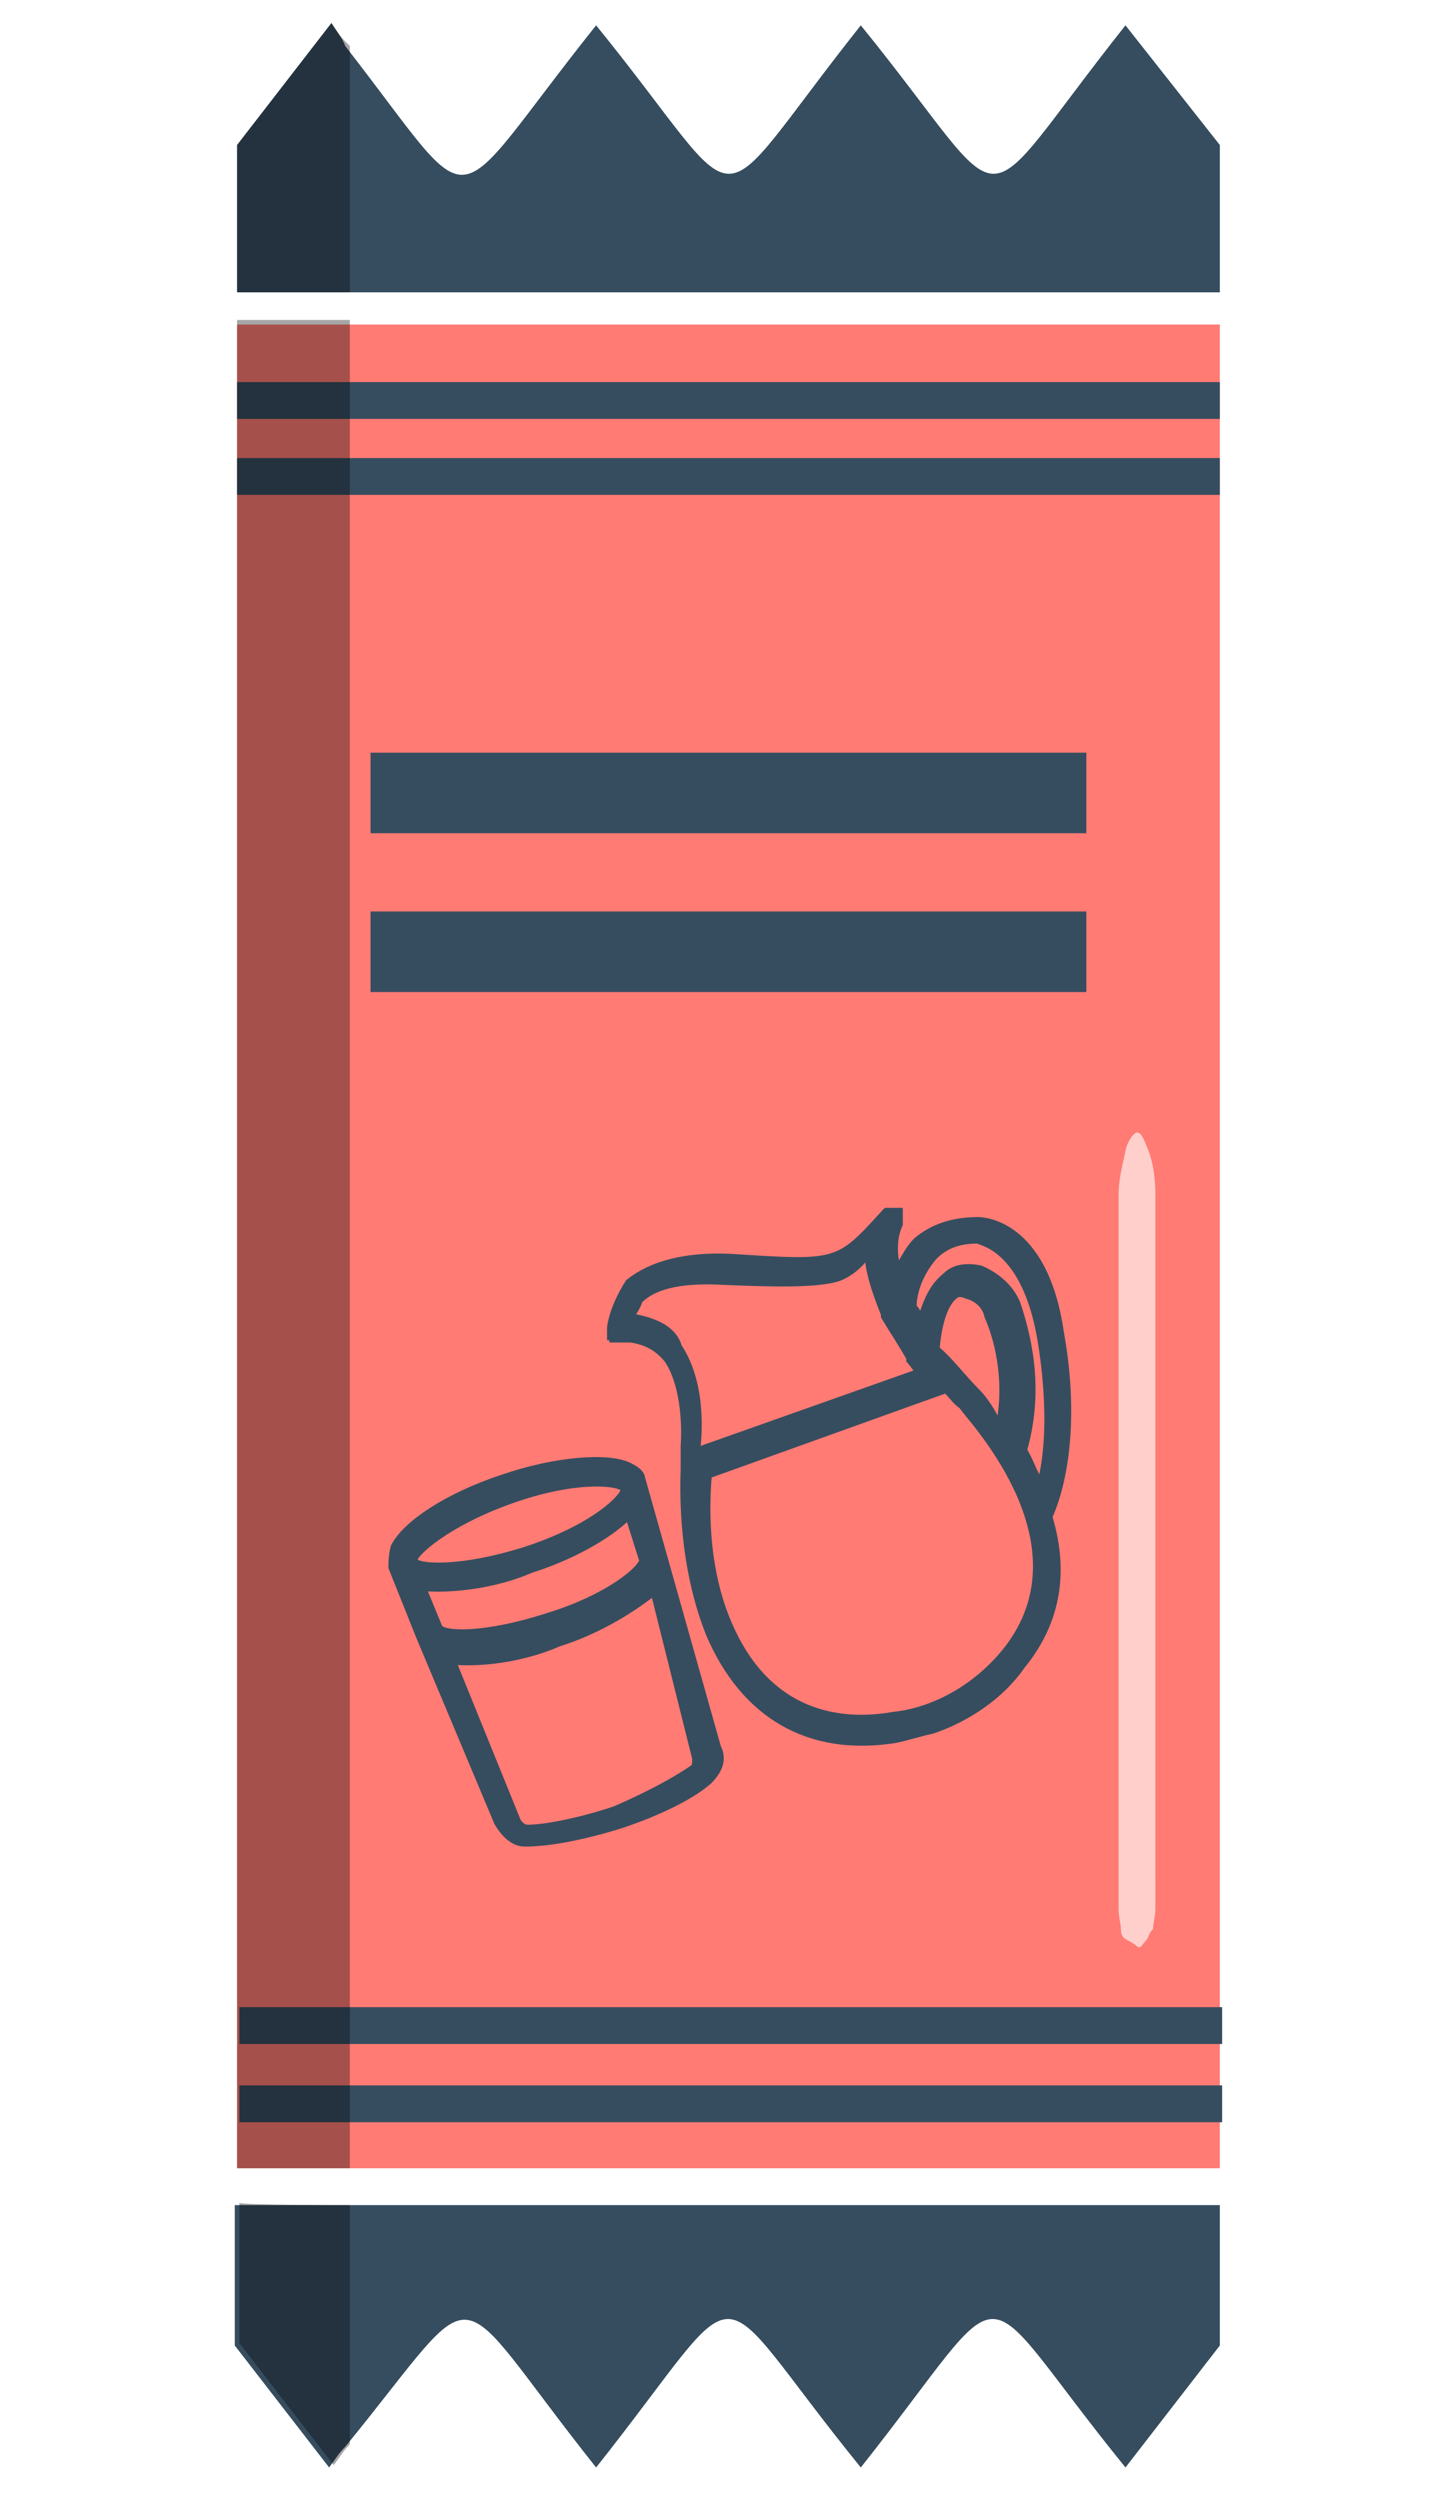 <?xml version="1.0" encoding="utf-8"?>
<!-- Generator: Adobe Illustrator 26.0.1, SVG Export Plug-In . SVG Version: 6.00 Build 0)  -->
<svg version="1.1" id="Layer_1" xmlns="http://www.w3.org/2000/svg" xmlns:xlink="http://www.w3.org/1999/xlink" x="0px" y="0px"
	 viewBox="0 0 63 108.6" style="enable-background:new 0 0 63 108.6;" xml:space="preserve">
<style type="text/css">
	.st0{fill:#364D5F;}
	.st1{fill:#FF7B74;}
	.st2{fill:#364D5F;stroke:#364D5F;stroke-width:0.25;stroke-miterlimit:10;}
	.st3{fill:#FFCFCC;}
	.st4{opacity:0.35;enable-background:new    ;}
</style>
<path class="st0" d="M53,95.8v6.1l-4.1,5.3c-6.9-8.5-4.6-8.7-11.5,0c-6.9-8.5-4.6-8.7-11.5,0c-6.6-8.3-4.7-8.5-10.9-0.9
	c-0.3,0.3-0.4,0.5-0.7,0.9l-4.1-5.3v-6.1H53z"/>
<path class="st0" d="M53,6.3v6.4H10.3V6.3L14.4,1C14.6,1.3,14.9,1.7,15,2c6,7.7,4.2,7.5,10.9-0.9c6.9,8.5,4.6,8.7,11.5,0
	c6.9,8.5,4.6,8.7,11.5,0L53,6.3z"/>
<rect x="10.3" y="14.1" class="st1" width="42.7" height="80.1"/>
<g>
	<path class="st2" d="M42.5,53c-1.1,0-2,0.3-2.7,0.9c-0.3,0.3-0.5,0.7-0.8,1.2c-0.3-1.2,0.1-1.9,0.1-1.9l0,0c0,0,0,0,0-0.1
		c0,0,0,0,0-0.1c0,0,0,0,0-0.1c0,0,0,0,0-0.1c0,0,0,0,0-0.1c0,0,0,0,0-0.1l0,0l0,0l0,0l0,0c0,0,0,0-0.1,0c0,0,0,0-0.1,0
		c0,0,0,0-0.1,0h-0.1c0,0,0,0-0.1,0c0,0,0,0-0.1,0l0,0l-0.1,0.1c-2,2.2-2,2.2-6.6,1.9c-2-0.1-3.5,0.3-4.5,1.1
		c-0.7,1.1-0.8,1.9-0.8,2l0,0l0,0l0,0c0,0,0,0,0,0.1v0.1c0,0,0,0,0,0.1c0,0,0,0,0,0.1l0,0c0,0,0.1,0,0.1,0.1l0,0h0.1h0.7
		c0.7,0.1,1.2,0.4,1.6,0.9c0.9,1.4,0.7,3.7,0.7,3.7c0,0.3,0,0.4,0,0.7c0,0.1,0,0.1,0,0.3c-0.1,2.7,0.3,5.2,1.1,7.2
		c1.5,3.5,4.3,5.2,8.1,4.6c0.5-0.1,1.1-0.3,1.6-0.4c1.5-0.5,3-1.5,3.9-2.8c1.8-2.2,1.8-4.5,1.2-6.5c0.8-1.8,1.1-4.7,0.5-8
		C45.4,53,42.6,53,42.5,53L42.5,53z M27.5,57.2h-0.1c0.1-0.1,0.3-0.4,0.4-0.7c0.7-0.7,2-0.9,3.7-0.8c2.4,0.1,3.8,0.1,4.7-0.1
		c0.5-0.1,1.1-0.5,1.5-1.1c0,0.7,0.3,1.6,0.7,2.6v0.1c0.3,0.5,0.7,1.1,1.1,1.8c0,0,0,0,0,0.1c0.1,0.1,0.3,0.4,0.4,0.5l-9.6,3.4
		c0-0.1,0.4-2.7-0.8-4.5C29.3,57.8,28.6,57.4,27.5,57.2L27.5,57.2z M43.7,71.7c-1.2,1.5-3,2.6-4.9,2.8c-2.3,0.4-5.4,0-7.1-3.9
		c-0.8-1.8-1.1-4.1-0.9-6.5l10.3-3.7c0.3,0.3,0.4,0.5,0.7,0.7C41.8,61.3,47.5,66.9,43.7,71.7L43.7,71.7z M42.5,60.5
		c-0.7-0.7-1.2-1.4-1.8-1.9c0.1-1.2,0.4-2,0.8-2.3c0.1-0.1,0.3-0.1,0.5,0c0.4,0.1,0.8,0.4,0.9,0.9c0.4,0.9,0.9,2.7,0.5,4.7
		C43,61,42.5,60.5,42.5,60.5L42.5,60.5z M45.2,58.2c0.4,2.4,0.4,4.7,0,6.2c-0.3-0.5-0.4-0.9-0.7-1.4c0.8-2.8,0.1-5.2-0.3-6.4
		c-0.3-0.7-0.9-1.2-1.6-1.5c-0.5-0.1-1.1-0.1-1.5,0.3c-0.5,0.4-0.8,0.9-1.1,1.9c-0.1-0.1-0.1-0.4-0.3-0.5c0-0.7,0.3-1.5,0.9-2.2
		c0.5-0.5,1.1-0.7,1.9-0.7C42.5,54,44.5,54.1,45.2,58.2L45.2,58.2z"/>
	<path class="st2" d="M27.4,63.7c-0.9-0.5-3.3-0.3-5.6,0.5c-2.4,0.8-4.2,2-4.7,3c-0.1,0.4-0.1,0.7-0.1,0.9l0,0l0,0l1.2,3l0,0l0,0
		l3.4,8.1c0.3,0.5,0.7,0.9,1.2,0.9c1.1,0,2.6-0.3,4.2-0.8c1.5-0.5,3-1.2,3.8-1.9c0.4-0.4,0.7-0.9,0.4-1.5l-3.3-11.7l0,0l0,0
		C27.9,64.1,27.8,63.9,27.4,63.7L27.4,63.7z M30.2,76.4c0,0.1,0,0.4-0.1,0.4c-0.7,0.5-2,1.2-3.4,1.8c-1.5,0.5-3,0.8-3.8,0.8
		c-0.1,0-0.3-0.1-0.4-0.3l-2.8-6.9c1.2,0.1,3-0.1,4.6-0.8c1.6-0.5,3.1-1.4,4.1-2.2L30.2,76.4z M27.9,67.8c-0.1,0.4-1.5,1.6-4.1,2.4
		c-2.8,0.9-4.5,0.8-4.7,0.5L18.4,69c1.2,0.1,3.1-0.1,4.7-0.8c1.6-0.5,3.3-1.4,4.2-2.3L27.9,67.8z M27.1,64.7c0,0.3-1.2,1.6-4.2,2.6
		c-2.8,0.9-4.7,0.8-4.9,0.5l0,0c0-0.3,1.4-1.6,4.2-2.6S26.9,64.4,27.1,64.7L27.1,64.7z"/>
</g>
<path class="st0" d="M16.1,39.6h31.1v3.5H16.1V39.6z"/>
<path class="st0" d="M16.1,32.7h31.1v3.5H16.1V32.7z"/>
<path class="st0" d="M10.3,16.6H53v1.6H10.3V16.6z"/>
<path class="st0" d="M10.3,19.9H53v1.6H10.3V19.9z"/>
<path class="st0" d="M10.4,87.2h42.7v1.6H10.4V87.2z"/>
<path class="st0" d="M10.4,90.6h42.7v1.6H10.4V90.6z"/>
<path class="st3" d="M49.5,84.6c0.1,0,0.1-0.1,0.3-0.3c0.1-0.1,0.1-0.3,0.3-0.5c0-0.3,0.1-0.5,0.1-0.9c0-0.4,0-0.7,0-1.1V51.9
	c0-0.7-0.1-1.4-0.3-1.9s-0.3-0.8-0.5-0.8c-0.1,0-0.4,0.3-0.5,0.8c-0.1,0.5-0.3,1.2-0.3,1.9v29.9c0,0.4,0,0.7,0,1.1
	c0,0.4,0.1,0.7,0.1,0.9c0,0.3,0.1,0.4,0.3,0.5C49.4,84.5,49.4,84.6,49.5,84.6z"/>
<rect x="10.3" y="13.9" class="st4" width="4.9" height="80.3"/>
<path class="st4" d="M15.2,2v10.7h-4.9V6.3L14.4,1C14.6,1.4,14.9,1.7,15.2,2z"/>
<path class="st4" d="M15.2,95.8v10.4c-0.3,0.3-0.4,0.5-0.7,0.9l-4.1-5.3v-6.1C10.4,95.8,15.2,95.8,15.2,95.8z"/>
</svg>
